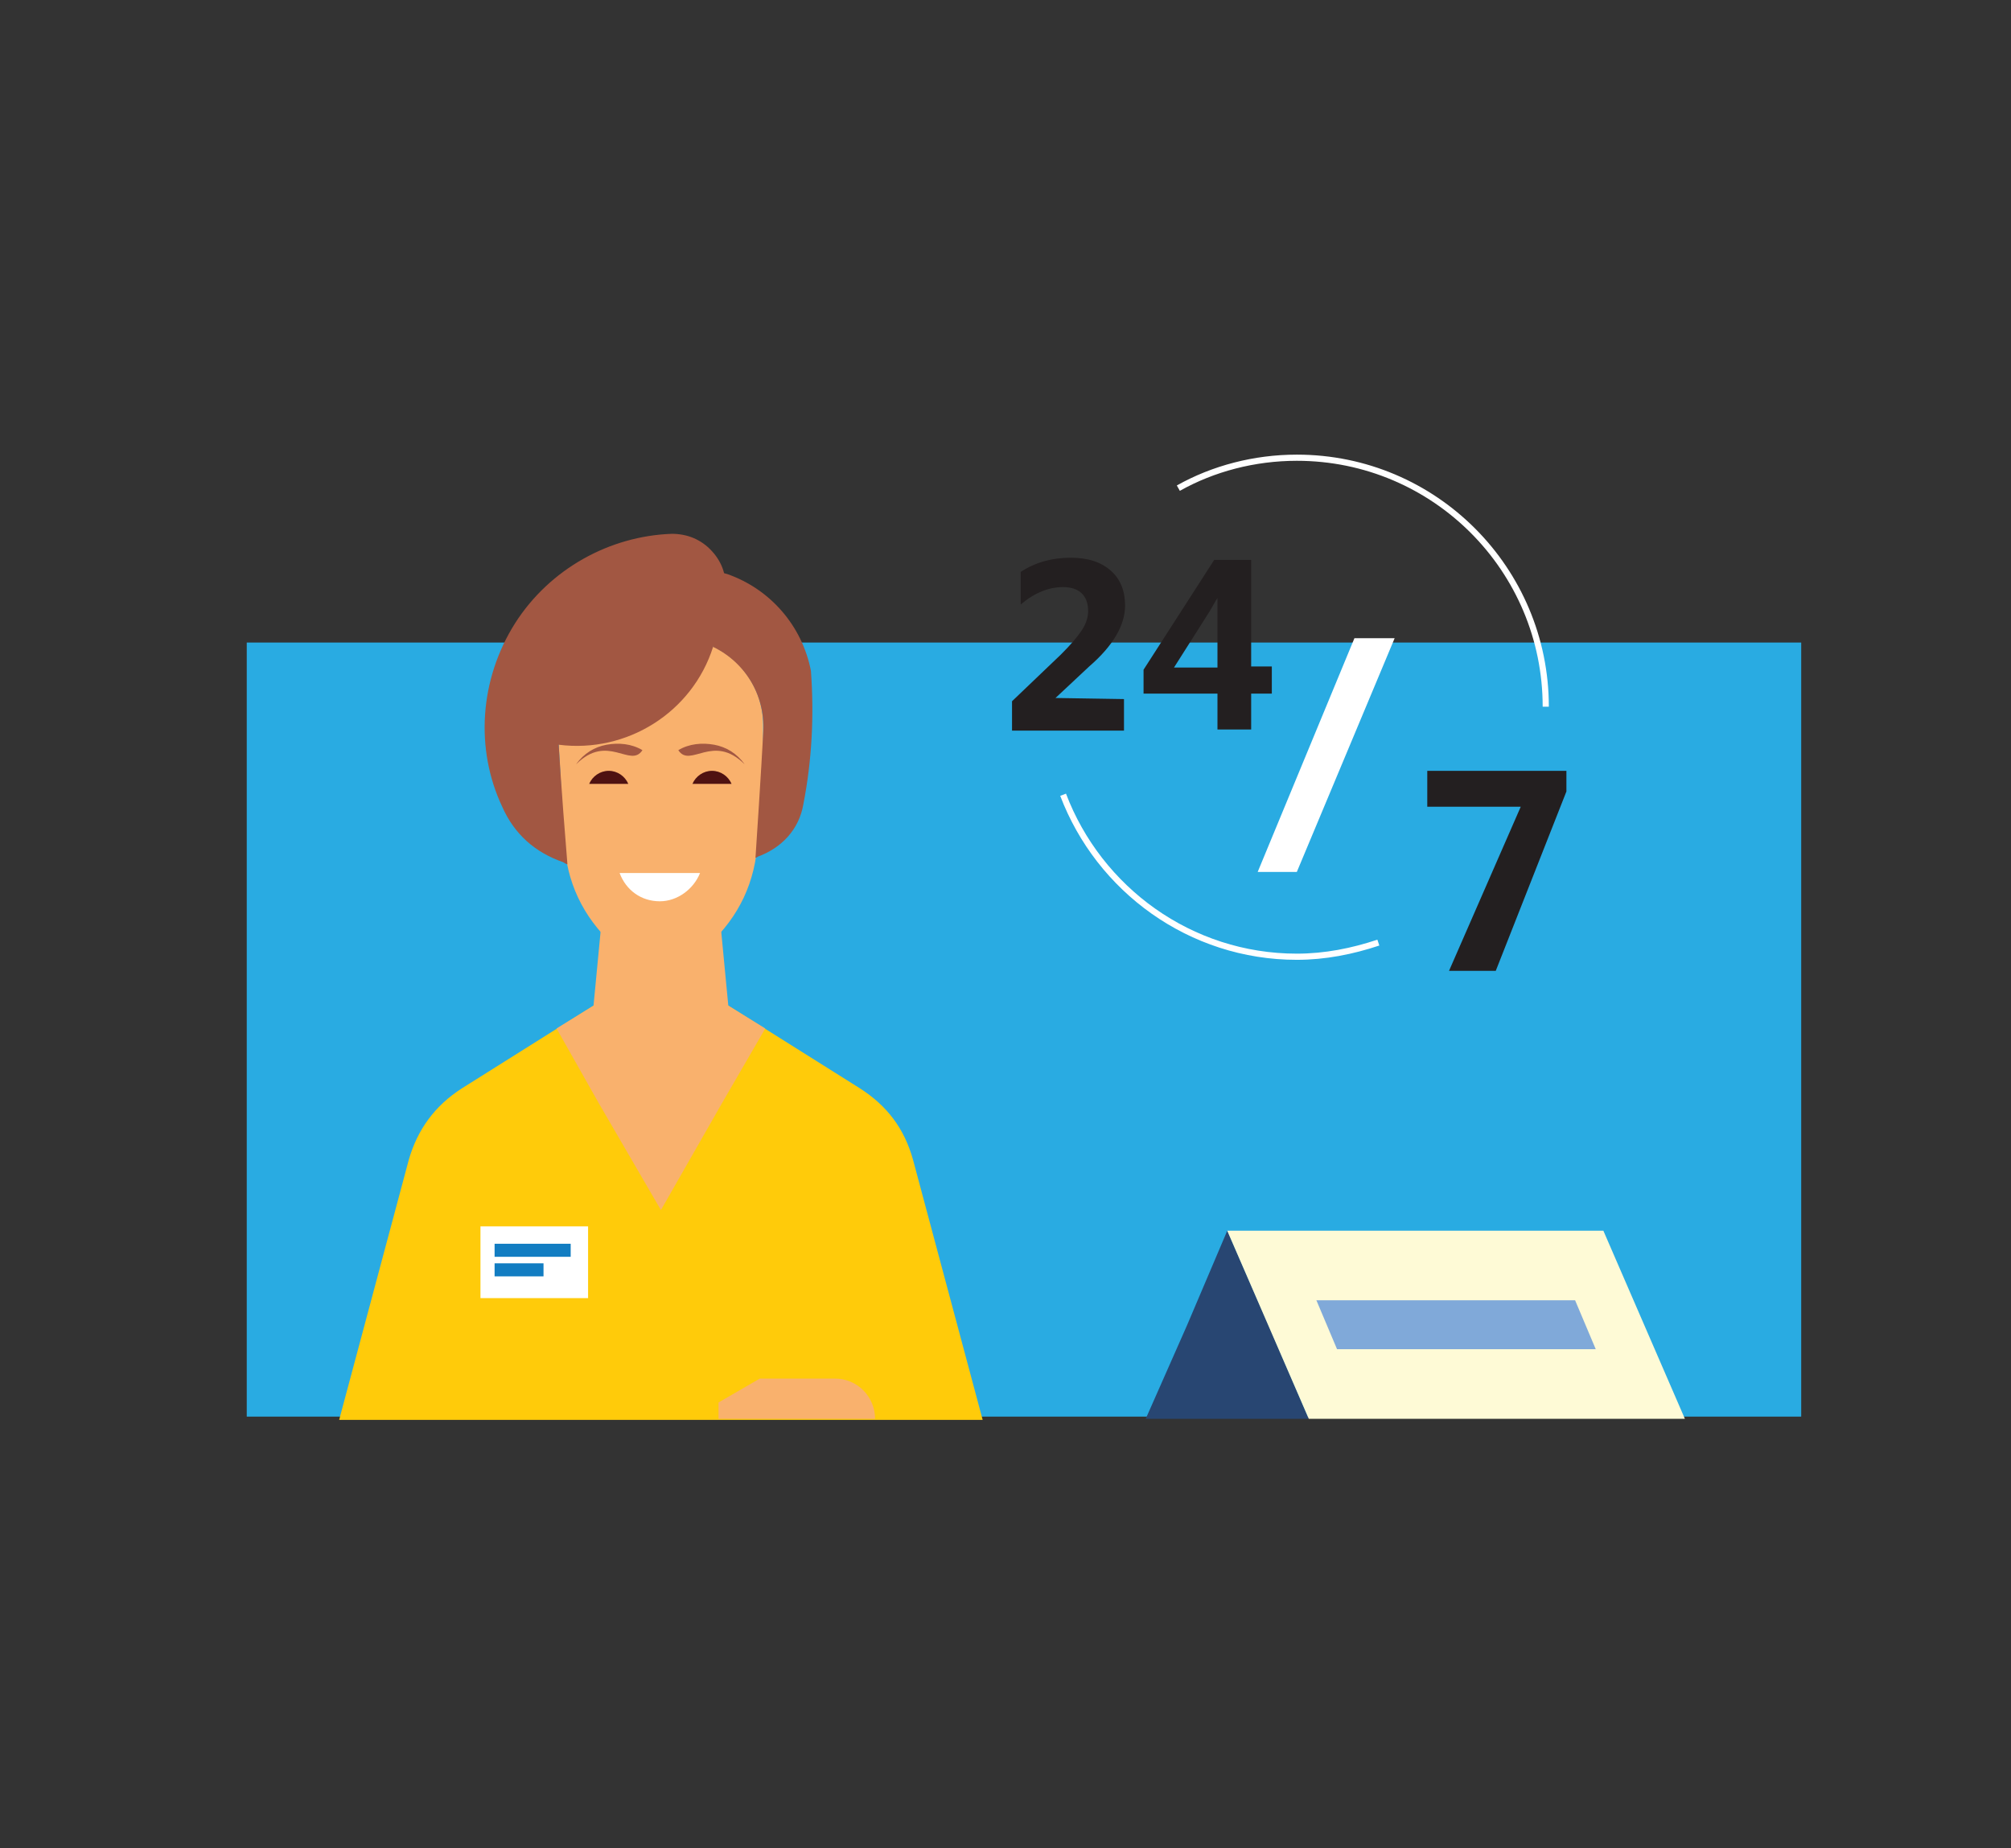 <?xml version="1.0" encoding="utf-8"?>
<!-- Generator: Adobe Illustrator 19.0.0, SVG Export Plug-In . SVG Version: 6.00 Build 0)  -->
<svg version="1.0" id="Layer_1" xmlns="http://www.w3.org/2000/svg" xmlns:xlink="http://www.w3.org/1999/xlink" x="0px" y="0px"
	 viewBox="0 0 185 170" style="enable-background:new 0 0 185 170;" xml:space="preserve">
<rect x="0" y="0" width="185" height="170" fill="#333333" stroke="none"/>
<style type="text/css">
	.st0{fill-rule:evenodd;clip-rule:evenodd;fill:#29ABE2;}
	.st1{fill-rule:evenodd;clip-rule:evenodd;fill:#FFCB0A;}
	.st2{fill-rule:evenodd;clip-rule:evenodd;fill:#F9B16D;}
	.st3{fill-rule:evenodd;clip-rule:evenodd;fill:#A25742;}
	.st4{fill-rule:evenodd;clip-rule:evenodd;fill:#FFFFFF;}
	.st5{fill-rule:evenodd;clip-rule:evenodd;fill:#4F1211;}
	.st6{fill:#A25742;}
	.st7{fill-rule:evenodd;clip-rule:evenodd;fill:#284672;}
	.st8{fill-rule:evenodd;clip-rule:evenodd;fill:#FEFAD6;}
	.st9{fill-rule:evenodd;clip-rule:evenodd;fill:#80A9D9;}
	.st10{fill:#127DC2;}
	.st11{fill:#231F20;}
	.st12{fill:#FFFFFF;}
	.st13{fill:none;stroke:#FFFFFF;stroke-width:0.567;stroke-miterlimit:22.926;}
</style>
<g id="XMLID_2_">
	<rect id="XMLID_29_" x="22.7" y="59.1" class="st0" width="143" height="71.2"/>
	<path id="XMLID_28_" class="st1" d="M60.8,88.6l18.3,11.5c2.5,1.6,4.1,3.7,4.9,6.6l6.4,23.9H31.2l6.4-23.9c0.8-2.8,2.4-5,4.9-6.6
		L60.8,88.6z"/>
	<polygon id="XMLID_27_" class="st2" points="67,92.5 70.4,94.6 66.4,101.5 60.8,111.3 55.1,101.5 51.2,94.6 54.6,92.5 55.9,78.9 
		65.7,78.9 	"/>
	<path id="XMLID_26_" class="st2" d="M58.6,88.9l-2.2-2c-2.8-2.6-4.3-5.8-4.5-9.6l-0.5-8.8v-1.8c0-4.4,3.6-8,8-8h2.8
		c4.4,0,8,3.6,8,8v1.8l-0.5,8.8c-0.2,3.8-1.7,7-4.5,9.6l-2.2,2C61.7,90.1,59.8,90.1,58.6,88.9"/>
	<path id="XMLID_25_" class="st3" d="M52.2,79.5c-0.6-7.3-0.8-11-0.8-11c6.3,0.8,12.3-3,14.2-9c0.5-1.6,0.8-3.3,1.1-4.9
		c0.2-1.5-0.2-2.8-1.2-3.9c-1-1.1-2.3-1.6-3.7-1.6c-5.7,0.2-11.2,3.2-14.4,8.2c-3.3,5.2-3.7,11.6-1.2,16.9c1.1,2.5,3,4.2,5.6,5.1
		C52.1,79.5,52.2,79.5,52.2,79.5"/>
	<path id="XMLID_24_" class="st3" d="M66.9,52.8c4,1.4,6.9,4.8,7.7,8.9c0.3,4.1,0.1,8.2-0.7,12.3c-0.4,2.3-2,4-4.2,4.8
		c-0.1,0.1-0.2,0.1-0.2,0.1c0.5-7.5,0.7-11.3,0.7-11.3c0.3-3.4-1.5-6.6-4.6-8.1l-0.3-7.1L66.9,52.8z"/>
	<path id="XMLID_23_" class="st4" d="M64.4,80.3c-0.6,1.5-2.1,2.6-3.7,2.6c-1.7,0-3.1-1-3.7-2.6C62,80.3,64.4,80.3,64.4,80.3"/>
	<path id="XMLID_22_" class="st5" d="M54.2,72.1c0.3-0.7,1-1.2,1.8-1.2c0.8,0,1.5,0.5,1.8,1.2C55.4,72.1,54.2,72.1,54.2,72.1"/>
	<path id="XMLID_21_" class="st5" d="M63.7,72.1c0.3-0.7,1-1.2,1.8-1.2c0.8,0,1.5,0.5,1.8,1.2C64.9,72.1,63.7,72.1,63.7,72.1"/>
	<path id="XMLID_20_" class="st6" d="M53,70.3c0.7-1,1.7-1.6,2.8-1.8c1.1-0.2,2.3-0.1,3.3,0.5C58,70.7,55.9,67.4,53,70.3"/>
	<path id="XMLID_19_" class="st6" d="M68.5,70.3c-0.7-1-1.7-1.6-2.8-1.8c-1.1-0.2-2.3-0.1-3.3,0.5C63.5,70.7,65.6,67.4,68.5,70.3"/>
	<path id="XMLID_18_" class="st2" d="M69.9,130.5h3.2h7.4c0-2-1.6-3.7-3.7-3.7h-6.9l-3.8,2.2v1.5H69.9z"/>
	<polygon id="XMLID_17_" class="st7" points="112.9,113.2 116.7,121.9 120.4,130.5 112.9,130.5 105.4,130.5 109.2,121.9 	"/>
	<polygon id="XMLID_16_" class="st8" points="112.9,113.2 147.5,113.2 155,130.5 120.4,130.5 	"/>
	<polygon id="XMLID_15_" class="st9" points="123,124.1 146.8,124.1 144.9,119.6 121.1,119.6 	"/>
	<polygon id="XMLID_14_" class="st4" points="44.2,112.8 47.5,112.8 50.8,112.8 54.1,112.8 54.1,119.4 50.8,119.4 47.5,119.4 
		44.2,119.4 	"/>
	<rect id="XMLID_13_" x="45.5" y="114.4" class="st10" width="7" height="1.2"/>
	<rect id="XMLID_12_" x="45.5" y="116.2" class="st10" width="4.5" height="1.2"/>
	<path id="XMLID_8_" class="st11" d="M112,55L112,55c-0.2,0.3-0.4,0.7-0.7,1.2l-3.3,5.2h4v-4.9C112,56.1,112,55.6,112,55 M117,63.8
		h-1.9v3.3H112v-3.3h-6.8v-2.2l6.5-10.1h3.4v9.8h1.9V63.8z M97.1,64.2L97.1,64.2l6.3,0.1v2.9H93.1v-2.7l4.5-4.3
		c0.9-0.9,1.5-1.6,1.9-2.2c0.4-0.6,0.6-1.2,0.6-1.8c0-1.4-0.8-2.2-2.3-2.2c-1.3,0-2.6,0.5-3.9,1.6v-3c1.4-0.9,2.9-1.3,4.6-1.3
		c1.6,0,2.8,0.4,3.7,1.2c0.9,0.8,1.3,1.9,1.3,3.2c0,1.8-1.1,3.7-3.3,5.6L97.1,64.2z"/>
	<polygon id="XMLID_7_" class="st12" points="128.3,58.7 119.3,80.2 115.7,80.2 124.6,58.7 	"/>
	<polygon id="XMLID_6_" class="st11" points="144.1,72.8 137.6,89.3 133.3,89.3 139.9,74.2 131.3,74.2 131.3,70.9 144.1,70.9 	"/>
	<path id="XMLID_3_" class="st13" d="M126.8,86.7c-2.4,0.8-4.9,1.3-7.5,1.3c-9.8,0-18.2-6.2-21.5-14.9 M108.4,44.9
		c3.2-1.8,7-2.8,10.9-2.8c12.7,0,22.9,10.3,22.9,22.9"/>
</g>
</svg>
